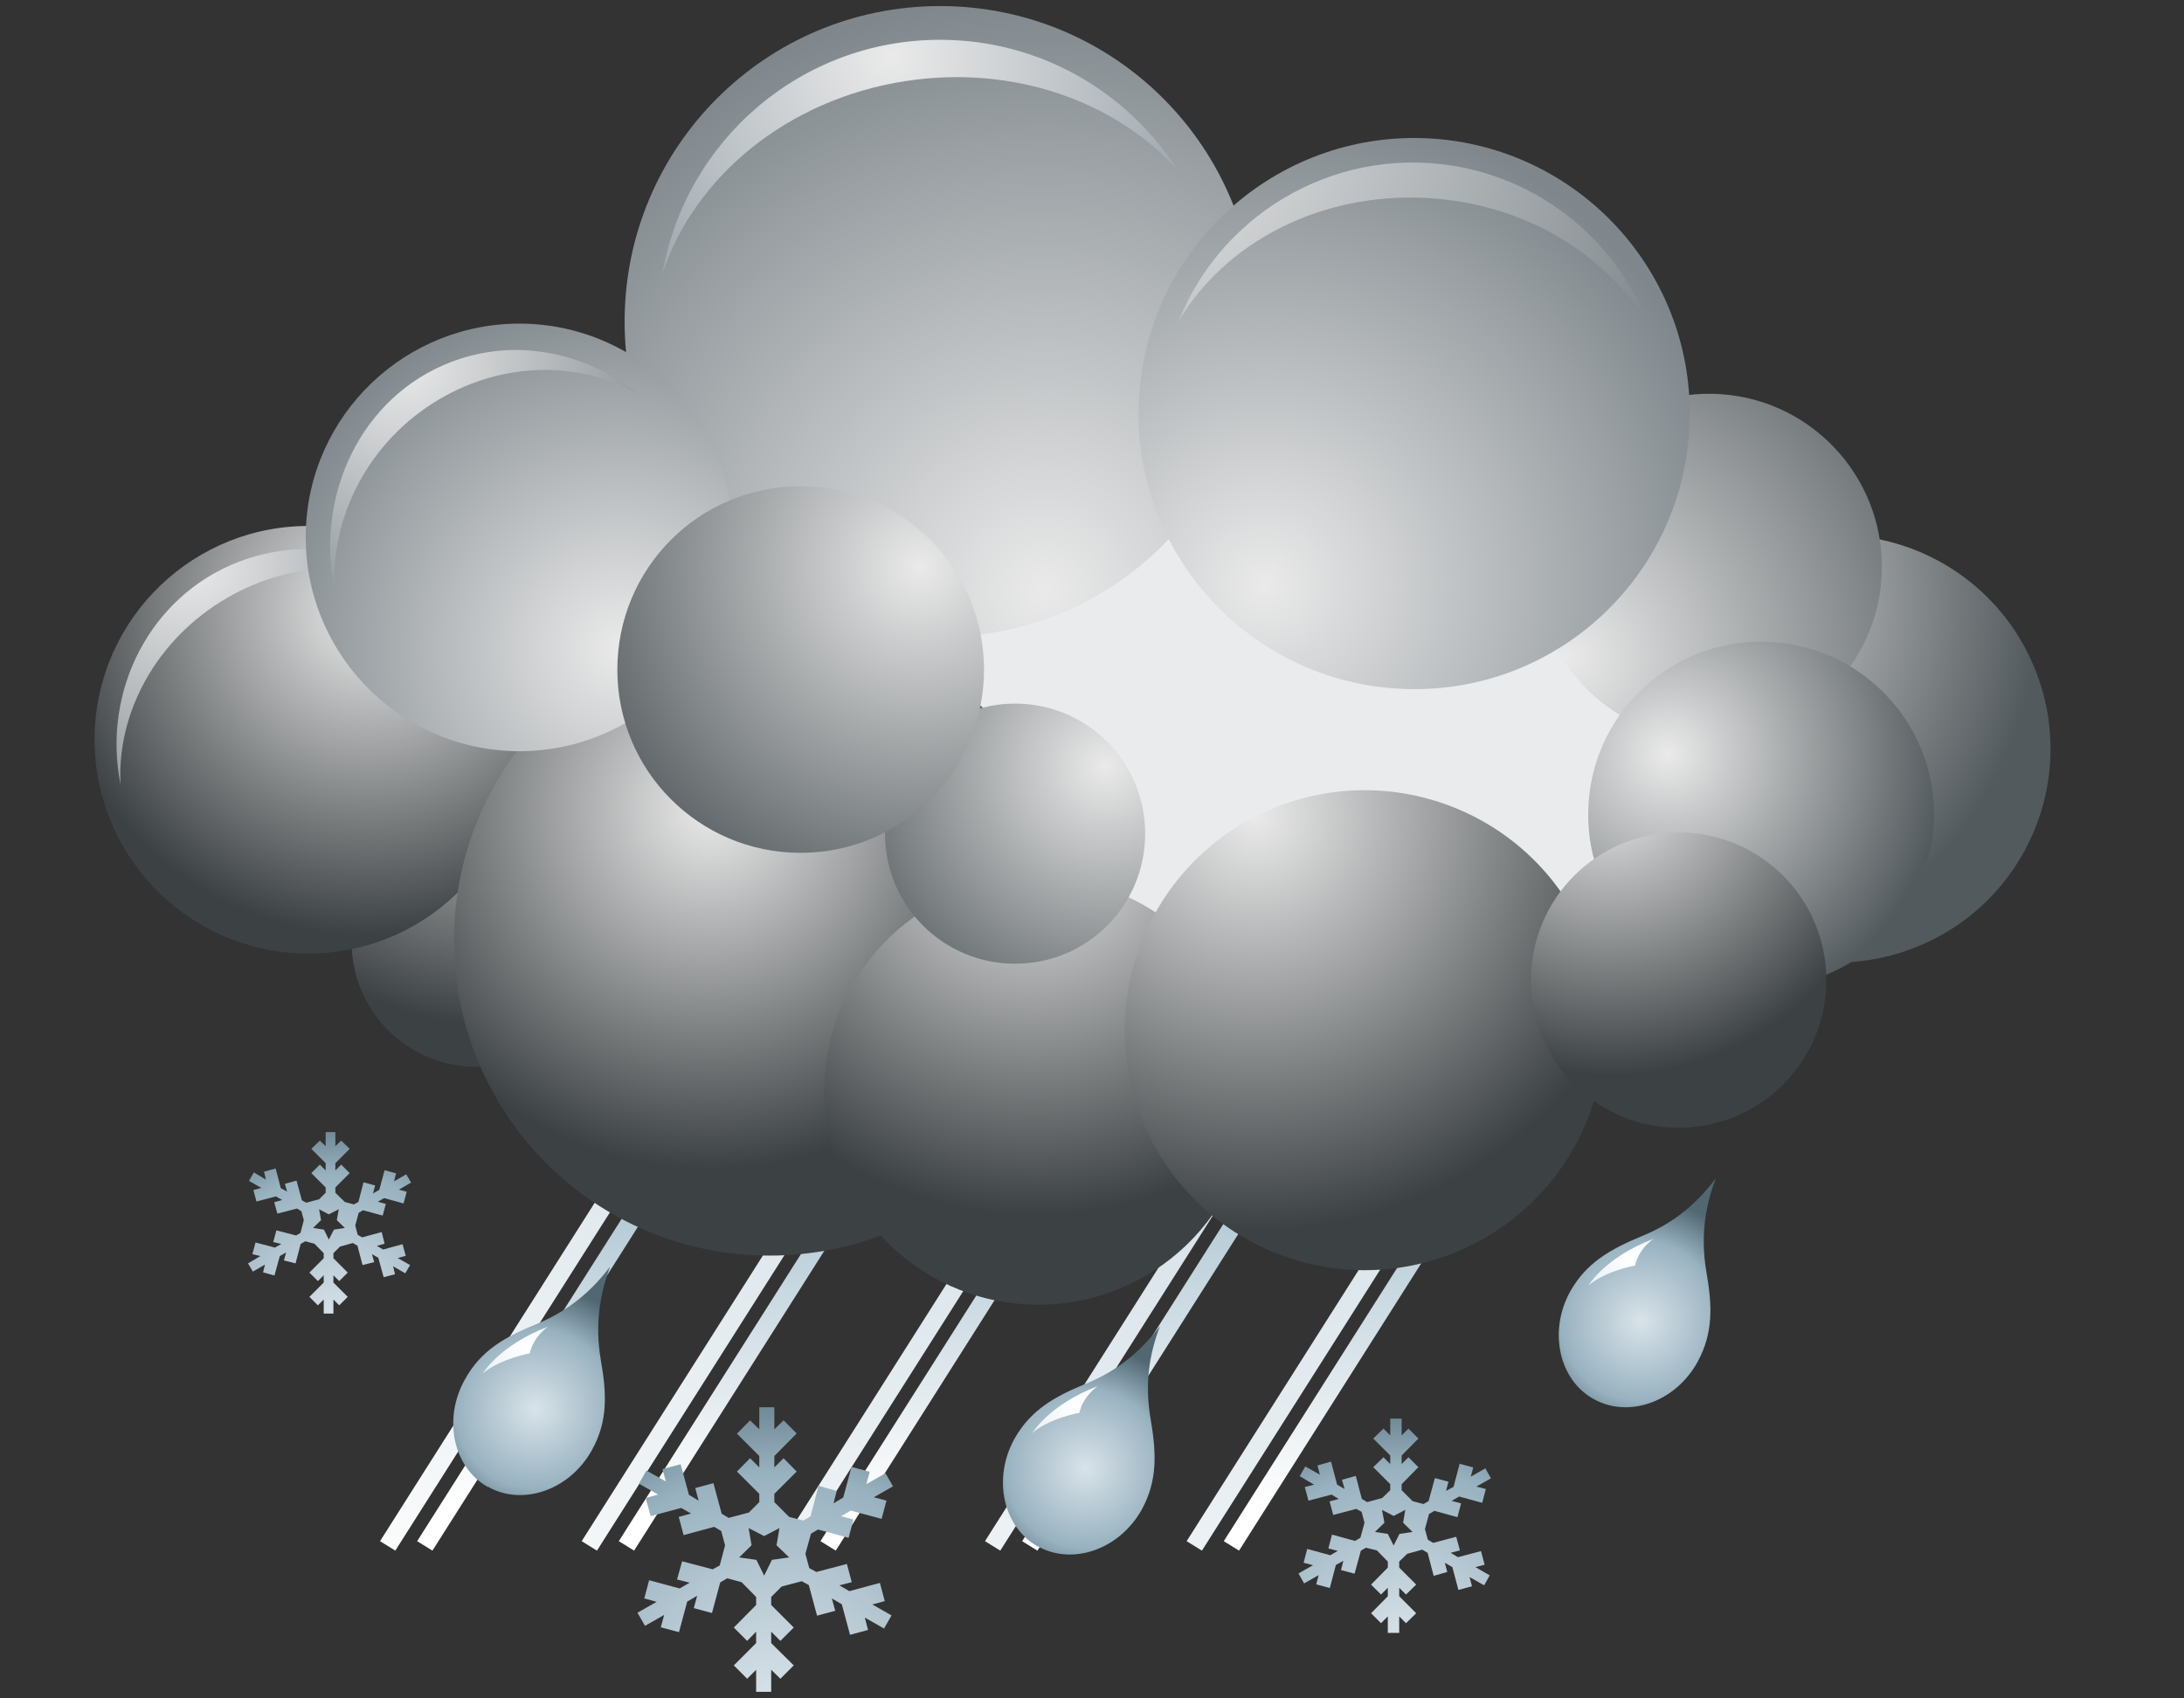 <svg version="1.2" xmlns="http://www.w3.org/2000/svg" viewBox="0 0 900 700" width="900" height="700"><rect x="0" y="0" width="900" height="700" fill="#333333" stroke="none"/><defs><linearGradient id="P" gradientUnits="userSpaceOnUse"/><linearGradient id="g1" x1="483.8" y1="477.3" x2="483.8" y2="619.7" href="#P"><stop stop-color="#a7c0ce"/><stop offset="1" stop-color="#fff"/></linearGradient><linearGradient id="g2" x1="566.9" y1="477.3" x2="566.9" y2="619.7" href="#P"><stop stop-color="#a7c0ce"/><stop offset="1" stop-color="#fff"/></linearGradient><linearGradient id="g3" x1="650" y1="477.3" x2="650" y2="619.7" href="#P"><stop stop-color="#a7c0ce"/><stop offset="1" stop-color="#fff"/></linearGradient><linearGradient id="g4" x1="733.1" y1="477.3" x2="733.1" y2="619.7" href="#P"><stop stop-color="#a7c0ce"/><stop offset="1" stop-color="#fff"/></linearGradient><linearGradient id="g5" x1="816.2" y1="477.3" x2="816.2" y2="619.7" href="#P"><stop stop-color="#a7c0ce"/><stop offset="1" stop-color="#fff"/></linearGradient><radialGradient id="g6" cx="476.7" cy="157.2" r="614.3" href="#P"><stop stop-color="#a7c0ce"/><stop offset="1" stop-color="#fff"/></radialGradient><radialGradient id="g7" cx="476.7" cy="157.3" r="614.3" href="#P"><stop stop-color="#a7c0ce"/><stop offset="1" stop-color="#fff"/></radialGradient><radialGradient id="g8" cx="476.5" cy="157.1" r="614.3" href="#P"><stop stop-color="#a7c0ce"/><stop offset="1" stop-color="#fff"/></radialGradient><radialGradient id="g9" cx="476.5" cy="157.1" r="614.4" href="#P"><stop stop-color="#a7c0ce"/><stop offset="1" stop-color="#fff"/></radialGradient><radialGradient id="g10" cx="476.8" cy="157.3" r="614.2" href="#P"><stop stop-color="#a7c0ce"/><stop offset="1" stop-color="#fff"/></radialGradient><radialGradient id="g11" cx="220.6" cy="580.7" r="71.3" href="#P"><stop stop-color="#d9e3e9"/><stop offset=".46" stop-color="#99b2c0"/><stop offset=".71" stop-color="#516873"/></radialGradient><radialGradient id="g12" cx="201.4" cy="612.6" r=".1" href="#P"><stop stop-color="#fff"/><stop offset=".68" stop-color="#aedef8"/><stop offset="1" stop-color="#009ee2"/></radialGradient><radialGradient id="g13" cx="216.7" cy="555.3" r="248.5" href="#P"><stop stop-color="#fff"/><stop offset=".38" stop-color="#95bdd2"/><stop offset=".71" stop-color="#3d758b"/></radialGradient><radialGradient id="g14" cx="447.2" cy="605.2" r="71.3" href="#P"><stop stop-color="#d9e3e9"/><stop offset=".46" stop-color="#99b2c0"/><stop offset=".71" stop-color="#516873"/></radialGradient><radialGradient id="g15" cx="428" cy="637" r=".1" href="#P"><stop stop-color="#fff"/><stop offset=".68" stop-color="#aedef8"/><stop offset="1" stop-color="#009ee2"/></radialGradient><radialGradient id="g16" cx="443.2" cy="579.8" r="248.7" href="#P"><stop stop-color="#fff"/><stop offset=".38" stop-color="#95bdd2"/><stop offset=".71" stop-color="#3d758b"/></radialGradient><radialGradient id="g17" cx="676.2" cy="544.5" r="71.3" href="#P"><stop stop-color="#d9e3e9"/><stop offset=".46" stop-color="#99b2c0"/><stop offset=".71" stop-color="#516873"/></radialGradient><radialGradient id="g18" cx="657" cy="576.3" r=".1" href="#P"><stop stop-color="#fff"/><stop offset=".68" stop-color="#aedef8"/><stop offset="1" stop-color="#009ee2"/></radialGradient><radialGradient id="g19" cx="672.3" cy="519.1" r="248.4" href="#P"><stop stop-color="#fff"/><stop offset=".38" stop-color="#95bdd2"/><stop offset=".71" stop-color="#3d758b"/></radialGradient><radialGradient id="g20" cx="207.3" cy="288.3" r="134.8" href="#P"><stop stop-color="#eaeaea"/><stop offset="1" stop-color="#3c4143"/></radialGradient><radialGradient id="g21" cx="430.2" cy="243.5" r="246.8" href="#P"><stop stop-color="#eaeaea"/><stop offset="1" stop-color="#7f878c"/></radialGradient><radialGradient id="g22" cx="367.2" cy="23.5" r="129.7" href="#P"><stop stop-color="#eaeaea"/><stop offset="1" stop-color="#9fa8af"/></radialGradient><radialGradient id="g23" cx="152.3" cy="251.7" r="134" href="#P"><stop stop-color="#eaeaea"/><stop offset="1" stop-color="#3c4143"/></radialGradient><radialGradient id="g24" cx="292.8" cy="333.3" r="148.5" href="#P"><stop stop-color="#eaeaea"/><stop offset="1" stop-color="#3c4143"/></radialGradient><radialGradient id="g25" cx="78.8" cy="232" r="122.8" href="#P"><stop stop-color="#eaeaea"/><stop offset="1" stop-color="#7f878c"/></radialGradient><radialGradient id="g26" cx="255.6" cy="267.1" r="152.1" href="#P"><stop stop-color="#eaeaea"/><stop offset="1" stop-color="#7f878c"/></radialGradient><radialGradient id="g27" cx="686.3" cy="249.8" r="153.6" href="#P"><stop stop-color="#eaeaea"/><stop offset="1" stop-color="#535a5d"/></radialGradient><radialGradient id="g28" cx="645.3" cy="270.7" r="182.2" href="#P"><stop stop-color="#eaeaea"/><stop offset="1" stop-color="#535a5d"/></radialGradient><radialGradient id="g29" cx="687.3" cy="310.8" r="114.4" href="#P"><stop stop-color="#eaeaea"/><stop offset="1" stop-color="#535a5d"/></radialGradient><radialGradient id="g30" cx="426.5" cy="344.1" r="156.6" href="#P"><stop stop-color="#eaeaea"/><stop offset="1" stop-color="#3c4143"/></radialGradient><radialGradient id="g31" cx="455.7" cy="315.7" r="122.8" href="#P"><stop stop-color="#eaeaea"/><stop offset="1" stop-color="#535a5d"/></radialGradient><radialGradient id="g32" cx="521.1" cy="241.1" r="201.2" href="#P"><stop stop-color="#eaeaea"/><stop offset="1" stop-color="#7f878c"/></radialGradient><radialGradient id="g33" cx="517.4" cy="336.5" r="170.7" href="#P"><stop stop-color="#eaeaea"/><stop offset="1" stop-color="#3c4143"/></radialGradient><radialGradient id="g34" cx="663.3" cy="324.7" r="118.6" href="#P"><stop stop-color="#eaeaea"/><stop offset="1" stop-color="#3c4143"/></radialGradient><radialGradient id="g35" cx="379.2" cy="233.6" r="156.5" href="#P"><stop stop-color="#eaeaea"/><stop offset="1" stop-color="#535a5d"/></radialGradient><radialGradient id="g36" cx="165.9" cy="149.5" r="122.8" href="#P"><stop stop-color="#eaeaea"/><stop offset="1" stop-color="#7f878c"/></radialGradient><radialGradient id="g37" cx="467.6" cy="48.1" r="238" href="#P"><stop stop-color="#eaeaea"/><stop offset="1" stop-color="#7f878c"/></radialGradient><radialGradient id="g38" cx="138.5" cy="544.5" r="130.7" href="#P"><stop stop-color="#d9e3e9"/><stop offset=".46" stop-color="#99b2c0"/><stop offset=".71" stop-color="#516873"/></radialGradient><radialGradient id="g39" cx="578" cy="676.6" r="154.3" href="#P"><stop stop-color="#d9e3e9"/><stop offset=".46" stop-color="#99b2c0"/><stop offset=".71" stop-color="#516873"/></radialGradient><radialGradient id="g40" cx="319.6" cy="702" r="205" href="#P"><stop stop-color="#d9e3e9"/><stop offset=".46" stop-color="#99b2c0"/><stop offset=".71" stop-color="#516873"/></radialGradient></defs><style>.a{fill:url(#g1)}.b{fill:url(#g2)}.c{fill:url(#g3)}.d{fill:url(#g4)}.e{fill:url(#g5)}.f{fill:url(#g6)}.g{fill:url(#g7)}.h{fill:url(#g8)}.i{fill:url(#g9)}.j{fill:url(#g10)}.k{fill:url(#g11)}.l{fill:url(#g12)}.m{fill:url(#g13)}.n{fill:url(#g14)}.o{fill:url(#g15)}.p{fill:url(#g16)}.q{fill:url(#g17)}.r{fill:url(#g18)}.s{fill:url(#g19)}.t{fill:#eaebec}.u{fill:url(#g20)}.v{fill:url(#g21)}.w{fill:url(#g22)}.x{fill:url(#g23)}.y{fill:url(#g24)}.z{fill:url(#g25)}.A{fill:url(#g26)}.B{fill:url(#g27)}.C{fill:url(#g28)}.D{fill:url(#g29)}.E{fill:url(#g30)}.F{fill:url(#g31)}.G{fill:url(#g32)}.H{fill:url(#g33)}.I{fill:url(#g34)}.J{fill:url(#g35)}.K{fill:url(#g36)}.L{fill:url(#g37)}.M{fill:url(#g38)}.N{fill:url(#g39)}.O{fill:url(#g40)}</style><path class="a" d="m350.9 353l-179 282.2 6.3 3.9 181.5-286.1z"/><path class="b" d="m434 353l-179 282.2 6.3 3.9 181.5-286.1z"/><path class="c" d="m517.1 353l-179 282.2 6.3 3.9 181.4-286.1z"/><path class="d" d="m600.2 353l-179 282.2 6.3 3.9 181.5-286.1z"/><path class="e" d="m683.3 353l-179 282.2 6.3 3.9 181.4-286.1z"/><path class="f" d="m335.6 353l-179 282.2 6.3 3.9 181.5-286.1z"/><path class="g" d="m418.7 353l-179 282.2 6.3 3.9 181.5-286.1z"/><path class="h" d="m501.8 353l-179 282.2 6.3 3.9 181.5-286.1z"/><path class="i" d="m584.9 353l-179 282.2 6.3 3.9 181.5-286.1z"/><path class="j" d="m668 353l-179 282.2 6.3 3.9 181.5-286.1z"/><path class="k" d="m247.6 560.6c-2.6-15.3-0.2-27.7 3.8-38.5-7.1 9.2-16.1 17.8-30.5 23.7-12.9 5.3-22.8 10.8-29.4 22.9-9.1 16.4-4.6 36.3 9.6 44.2q0.1 0 0.1 0l0.3-0.6-0.2 0.6q0 0 0 0c14.2 7.9 33.5 1.2 42.6-15.2 6.7-12 6.1-23.4 3.7-37.1z"/><path class="l" d="m201.5 612.3l-0.1 0.3 0.1-0.3z"/><path class="m" d="m198.9 566.1c0 0 7-11.7 26.9-19.3 0 0-5.9 3.9-7.5 11 0 0-12.2 2.2-19.4 8.3z"/><path class="n" d="m474.2 585.1c-2.7-15.4-0.3-27.7 3.8-38.5-7.1 9.2-16.1 17.8-30.5 23.7-12.9 5.3-22.8 10.8-29.5 22.8-9.1 16.5-4.5 36.4 9.7 44.3q0 0 0 0l0.4-0.6-0.3 0.6q0 0 0 0c14.3 7.9 33.5 1.2 42.7-15.2 6.6-12.1 6-23.4 3.7-37.1z"/><path class="o" d="m428.1 636.8l-0.1 0.3 0.1-0.3z"/><path class="p" d="m425.4 590.6c0 0 7.1-11.8 27-19.3 0 0-6 3.9-7.6 11 0 0-12.1 2.1-19.4 8.3z"/><path class="q" d="m703.2 524.3c-2.6-15.3-0.3-27.6 3.8-38.5-7.1 9.2-16.1 17.9-30.5 23.7-12.9 5.4-22.8 10.9-29.5 22.9-9 16.4-4.5 36.4 9.7 44.2q0.1 0 0.1 0l0.3-0.6-0.3 0.7q0 0 0.1 0c14.2 7.9 33.5 1.2 42.6-15.3 6.6-12 6.1-23.3 3.7-37.1z"/><path class="r" d="m657.1 576.1l-0.1 0.2 0.1-0.3z"/><path class="s" d="m654.5 529.9c0 0 7-11.8 26.9-19.3 0 0-6 3.8-7.6 11 0 0-12.1 2.1-19.3 8.3z"/><path class="t" d="m125.2 293.3l259.4-217.4 186.2 118.9 156.2 21.6 57.6 100.9-92.9 86.7-125.7 43.1-153.7 10.8-132.2-18.1-121.3-63.6z"/><path class="u" d="m195.3 439.7c28.4 0.6 51.9-21.9 52.5-50.3 0.6-28.5-21.9-52-50.3-52.6-28.5-0.6-52 22-52.6 50.4-0.6 28.4 22 51.9 50.4 52.5z"/><path class="v" d="m387.4 262.6c-71.9 0-130-58.1-130-130 0-71.9 58.1-130.1 130-130.1 71.9 0 130 58.2 130 130.1 0 71.9-58.1 130-130 130z"/><path class="w" d="m373.3 33.4c44.4-6.8 86.2 8.4 111.8 36.4-20.7-32.1-56.7-53.4-97.7-53.4-57.4 0-104.9 41.6-114.4 96.3 13.1-39.7 51.3-71.8 100.3-79.3z"/><path class="x" d="m125.2 393c48.6 1 88.9-37.6 89.9-86.3 1.1-48.6-37.5-88.9-86.2-89.9-48.6-1-88.9 37.6-89.9 86.2-1 48.7 37.6 88.9 86.2 90z"/><path class="y" d="m317.1 517.5c-71.9 0-130-58.1-130-130 0-71.9 58.1-130 130-130 71.9 0 130 58.1 130 130 0 71.9-58.1 130-130 130z"/><path class="z" d="m93.8 246.3c26.7-15.4 57.4-15.6 80.9-3.4-21.4-16.2-49.8-21.5-76.2-11.4-36.7 14.1-56.6 53.4-48.8 92-1.7-29.5 14.6-60.2 44.1-77.2z"/><path class="A" d="m212.2 309.6c48.6 1 88.9-37.6 89.9-86.2 1.1-48.7-37.5-88.9-86.2-90-48.6-1-88.9 37.6-89.9 86.2-1 48.7 37.6 88.9 86.2 90z"/><path class="B" d="m724.1 226.9c-45.2 18.1-67.1 69.4-48.9 114.6 18.1 45.1 69.4 67 114.5 48.8 45.2-18.1 67.1-69.4 48.9-114.5-18.1-45.1-69.4-67.1-114.5-48.9z"/><path class="C" d="m702.7 304.8c39.4 0.9 71.9-30.4 72.8-69.7 0.8-39.4-30.4-72-69.8-72.8-39.3-0.8-71.9 30.4-72.7 69.7-0.9 39.4 30.4 72 69.7 72.8z"/><path class="D" d="m724.2 407c39.4 0.8 71.9-30.4 72.8-69.8 0.8-39.3-30.4-71.9-69.8-72.7-39.3-0.9-71.9 30.4-72.7 69.7-0.9 39.4 30.4 71.9 69.7 72.8z"/><path class="E" d="m425.9 537.7c48.7 1.1 89-37.5 90-86.2 1-48.6-37.6-88.9-86.2-89.9-48.6-1.1-88.9 37.5-90 86.2-1 48.6 37.6 88.9 86.2 89.9z"/><path class="F" d="m418.3 397.2c-29.6 0-53.6-23.9-53.6-53.6 0-29.6 24-53.6 53.6-53.6 29.7 0 53.6 24 53.6 53.6 0 29.7-23.9 53.6-53.6 53.6z"/><path class="G" d="m580.4 284c62.7 1.4 114.6-48.4 115.9-111.1 1.4-62.7-48.4-114.6-111.1-116-62.7-1.3-114.6 48.5-116 111.2-1.3 62.7 48.5 114.6 111.2 115.9z"/><path class="H" d="m650.5 379.7c-24.8-48.7-84.4-68-133.1-43.2-48.6 24.8-67.9 84.4-43.1 133.1 24.8 48.6 84.4 67.9 133 43.1 48.7-24.8 68-84.4 43.2-133z"/><path class="I" d="m691.7 464.8c-33.6 0-60.8-27.2-60.8-60.8 0-33.7 27.2-60.9 60.8-60.9 33.7 0 60.9 27.2 60.9 60.9 0 33.6-27.2 60.8-60.9 60.8z"/><path class="J" d="m329.9 351.5c-41.8 0-75.5-33.8-75.5-75.5 0-41.8 33.7-75.6 75.5-75.6 41.8 0 75.6 33.8 75.6 75.6 0 41.7-33.8 75.5-75.6 75.5z"/><path class="K" d="m181.3 164.4c26.7-15.6 57.5-15.4 81.3-2.3-21.7-17.1-50.4-23-76.7-12.9-36.8 14.1-56.3 54.5-47.9 94.6-2.1-30.6 13.9-62.2 43.3-79.4z"/><path class="L" d="m588 81.6c40.1 2.2 74 23.1 91.4 52.4-12.3-31.9-39.9-57.2-75.9-64.8-50.4-10.5-99.7 17.3-118 63.6 18.8-32.4 58.1-53.6 102.5-51.2z"/><path fill-rule="evenodd" class="M" d="m107.7 489.6l-5.1-2.9 2-3.5 5 3-0.8-3.3 4.8-1.3 2.1 8.1 2.6 1.4-0.9-3.2 4.8-1.3 2.2 8.1 1.8 1 5.3-1.4 2.7-2.7v-2.2l-5.9-5.9 3.5-3.5 2.4 2.4v-3l-5.9-5.9 3.5-3.4 2.4 2.3v-5.8h4v5.8l2.4-2.3 3.5 3.4-5.9 5.9v3l2.4-2.4 3.5 3.5-5.9 5.9v2.2l3.9 3.8 3.7 1 1.9-1 2.1-8.1 4.8 1.3-0.9 3.3 2.6-1.5 2.2-8.1 4.7 1.3-0.8 3.3 5-2.9 2 3.4-5 2.9 3.2 0.9-1.3 4.8-8-2.2-2.6 1.5 3.3 0.9-1.3 4.8-8.1-2.2-1.8 1.1-1.4 5.2 1 3.8 1.8 1.1 8.1-2.2 1.2 4.8-3.2 0.9 2.6 1.5 8-2.2 1.3 4.8-3.3 0.9 5.1 2.9-2 3.4-5-2.9 0.8 3.3-4.7 1.2-2.2-8-2.6-1.5 0.9 3.3-4.8 1.2-2.1-8-1.9-1.1-5.3 1.5-2.7 2.7v2.1l5.9 5.9-3.5 3.5-2.4-2.4v3l5.9 5.9-3.5 3.5-2.4-2.4v5.8h-4v-5.8l-2.4 2.4-3.5-3.5 5.9-5.9v-3l-2.4 2.4-3.5-3.5 5.9-5.9v-2.1l-3.8-3.9-3.8-1-1.9 1.1-2.1 8-4.8-1.2 0.9-3.3-2.6 1.5-2.2 8-4.7-1.3 0.8-3.2-5 2.9-2-3.4 5.1-3-3.3-0.8 1.3-4.8 8 2.1 2.6-1.5-3.3-0.8 1.3-4.8 8.1 2.1 1.8-1 1.4-5.3-1-3.7-1.8-1.1-8.1 2.1-1.3-4.7 3.3-0.9-2.6-1.5-8 2.1-1.3-4.7zm21.3 16.5l4.5 0.7 2 4.1 2.1-4.1 4.5-0.7-3.3-3.2 0.8-4.5-4.1 2.1-4-2.1 0.8 4.5z"/><path fill-rule="evenodd" class="N" d="m541.5 611.9l-5.9-3.5 2.3-4 6 3.4-1-3.8 5.6-1.6 2.5 9.5 3.1 1.8-1.1-3.8 5.7-1.6 2.5 9.5 2.2 1.3 6.2-1.7 3.3-3.2v-2.5l-7-7 4.2-4.1 2.8 2.8v-3.5l-7-7 4.2-4.1 2.8 2.8v-6.9h4.7v6.9l2.8-2.8 4.1 4.1-6.9 7v3.5l2.8-2.8 4.1 4.1-6.9 7v2.5l4.5 4.5 4.5 1.2 2.1-1.2 2.6-9.5 5.6 1.5-1 3.8 3.1-1.7 2.5-9.5 5.6 1.5-1 3.8 6-3.4 2.3 4.1-6 3.4 3.9 1-1.5 5.7-9.5-2.6-3.1 1.8 3.9 1-1.5 5.7-9.5-2.6-2.2 1.3-1.7 6.2 1.2 4.4 2.2 1.3 9.5-2.5 1.5 5.6-3.8 1 3 1.8 9.5-2.5 1.5 5.6-3.8 1 5.9 3.4-2.3 4.1-6-3.4 1 3.8-5.6 1.5-2.5-9.4-3.1-1.8 1 3.8-5.6 1.6-2.5-9.5-2.2-1.3-6.2 1.7-3.3 3.2v2.5l7 7-4.2 4.1-2.8-2.8v3.5l7 7-4.2 4.1-2.8-2.8v6.8h-4.7v-6.8l-2.8 2.8-4.1-4.1 6.9-7v-3.5l-2.8 2.8-4.1-4.1 6.9-7v-2.5l-4.5-4.6-4.5-1.1-2.1 1.2-2.6 9.5-5.6-1.5 1-3.8-3.1 1.7-2.5 9.5-5.6-1.5 1-3.8-6 3.4-2.3-4.1 6-3.4-3.9-1 1.5-5.7 9.5 2.6 3.1-1.8-3.9-1 1.5-5.7 9.5 2.6 2.2-1.3 1.7-6.2-1.2-4.5-2.2-1.2-9.5 2.5-1.5-5.6 3.8-1-3-1.8-9.5 2.5-1.5-5.6zm25.1 19.5l5.3 0.8 2.4 4.8 2.4-4.8 5.4-0.8-3.9-3.8 0.9-5.3-4.8 2.5-4.8-2.5 1 5.3z"/><path fill-rule="evenodd" class="O" d="m271.2 616l-7.9-4.5 3.1-5.4 8 4.5-1.4-5.1 7.5-2 3.4 12.6 4 2.4-1.4-5.2 7.5-2 3.4 12.6 2.9 1.7 8.3-2.2 4.3-4.3v-3.4l-9.2-9.2 5.4-5.5 3.8 3.8v-4.7l-9.2-9.2 5.4-5.5 3.8 3.7v-9.1h6.2v9.1l3.8-3.7 5.4 5.4-9.2 9.3v4.7l3.8-3.8 5.4 5.5-9.2 9.2v3.4l6.1 6.1 5.9 1.5 2.9-1.7 3.3-12.6 7.5 2.1-1.3 5.1 4-2.4 3.4-12.6 7.5 2-1.4 5.1 7.9-4.5 3.1 5.4-7.9 4.5 5.2 1.4-2 7.5-12.7-3.4-4 2.3 5.1 1.4-2 7.5-12.6-3.4-2.9 1.7-2.3 8.3 1.6 5.9 2.9 1.6 12.6-3.3 2 7.5-5.1 1.3 4.1 2.4 12.6-3.4 2 7.5-5.1 1.4 7.9 4.5-3.1 5.4-7.9-4.5 1.3 5.1-7.4 2-3.4-12.6-4.1-2.4 1.4 5.1-7.5 2-3.4-12.6-2.9-1.6-8.3 2.2-4.3 4.3v3.3l9.3 9.3-5.5 5.5-3.8-3.8v4.7l9.3 9.2-5.5 5.5-3.8-3.7v9.1h-6.2v-9.1l-3.7 3.7-5.5-5.5 9.2-9.2v-4.7l-3.7 3.8-5.5-5.5 9.2-9.3v-3.3l-6-6.1-5.9-1.6-2.9 1.7-3.4 12.6-7.5-2 1.4-5.1-4.1 2.4-3.4 12.6-7.5-2 1.4-5.1-7.9 4.5-3.1-5.4 7.9-4.5-5.1-1.4 2-7.5 12.6 3.4 4.1-2.4-5.2-1.3 2.1-7.5 12.6 3.3 2.9-1.6 2.2-8.3-1.6-5.9-2.9-1.7-12.6 3.4-2-7.5 5.1-1.4-4.1-2.3-12.6 3.4-2-7.5zm33.4 25.9l7.1 1 3.2 6.5 3.2-6.5 7.1-1-5.2-5 1.2-7.1-6.3 3.3-6.4-3.3 1.2 7.1z"/></svg>